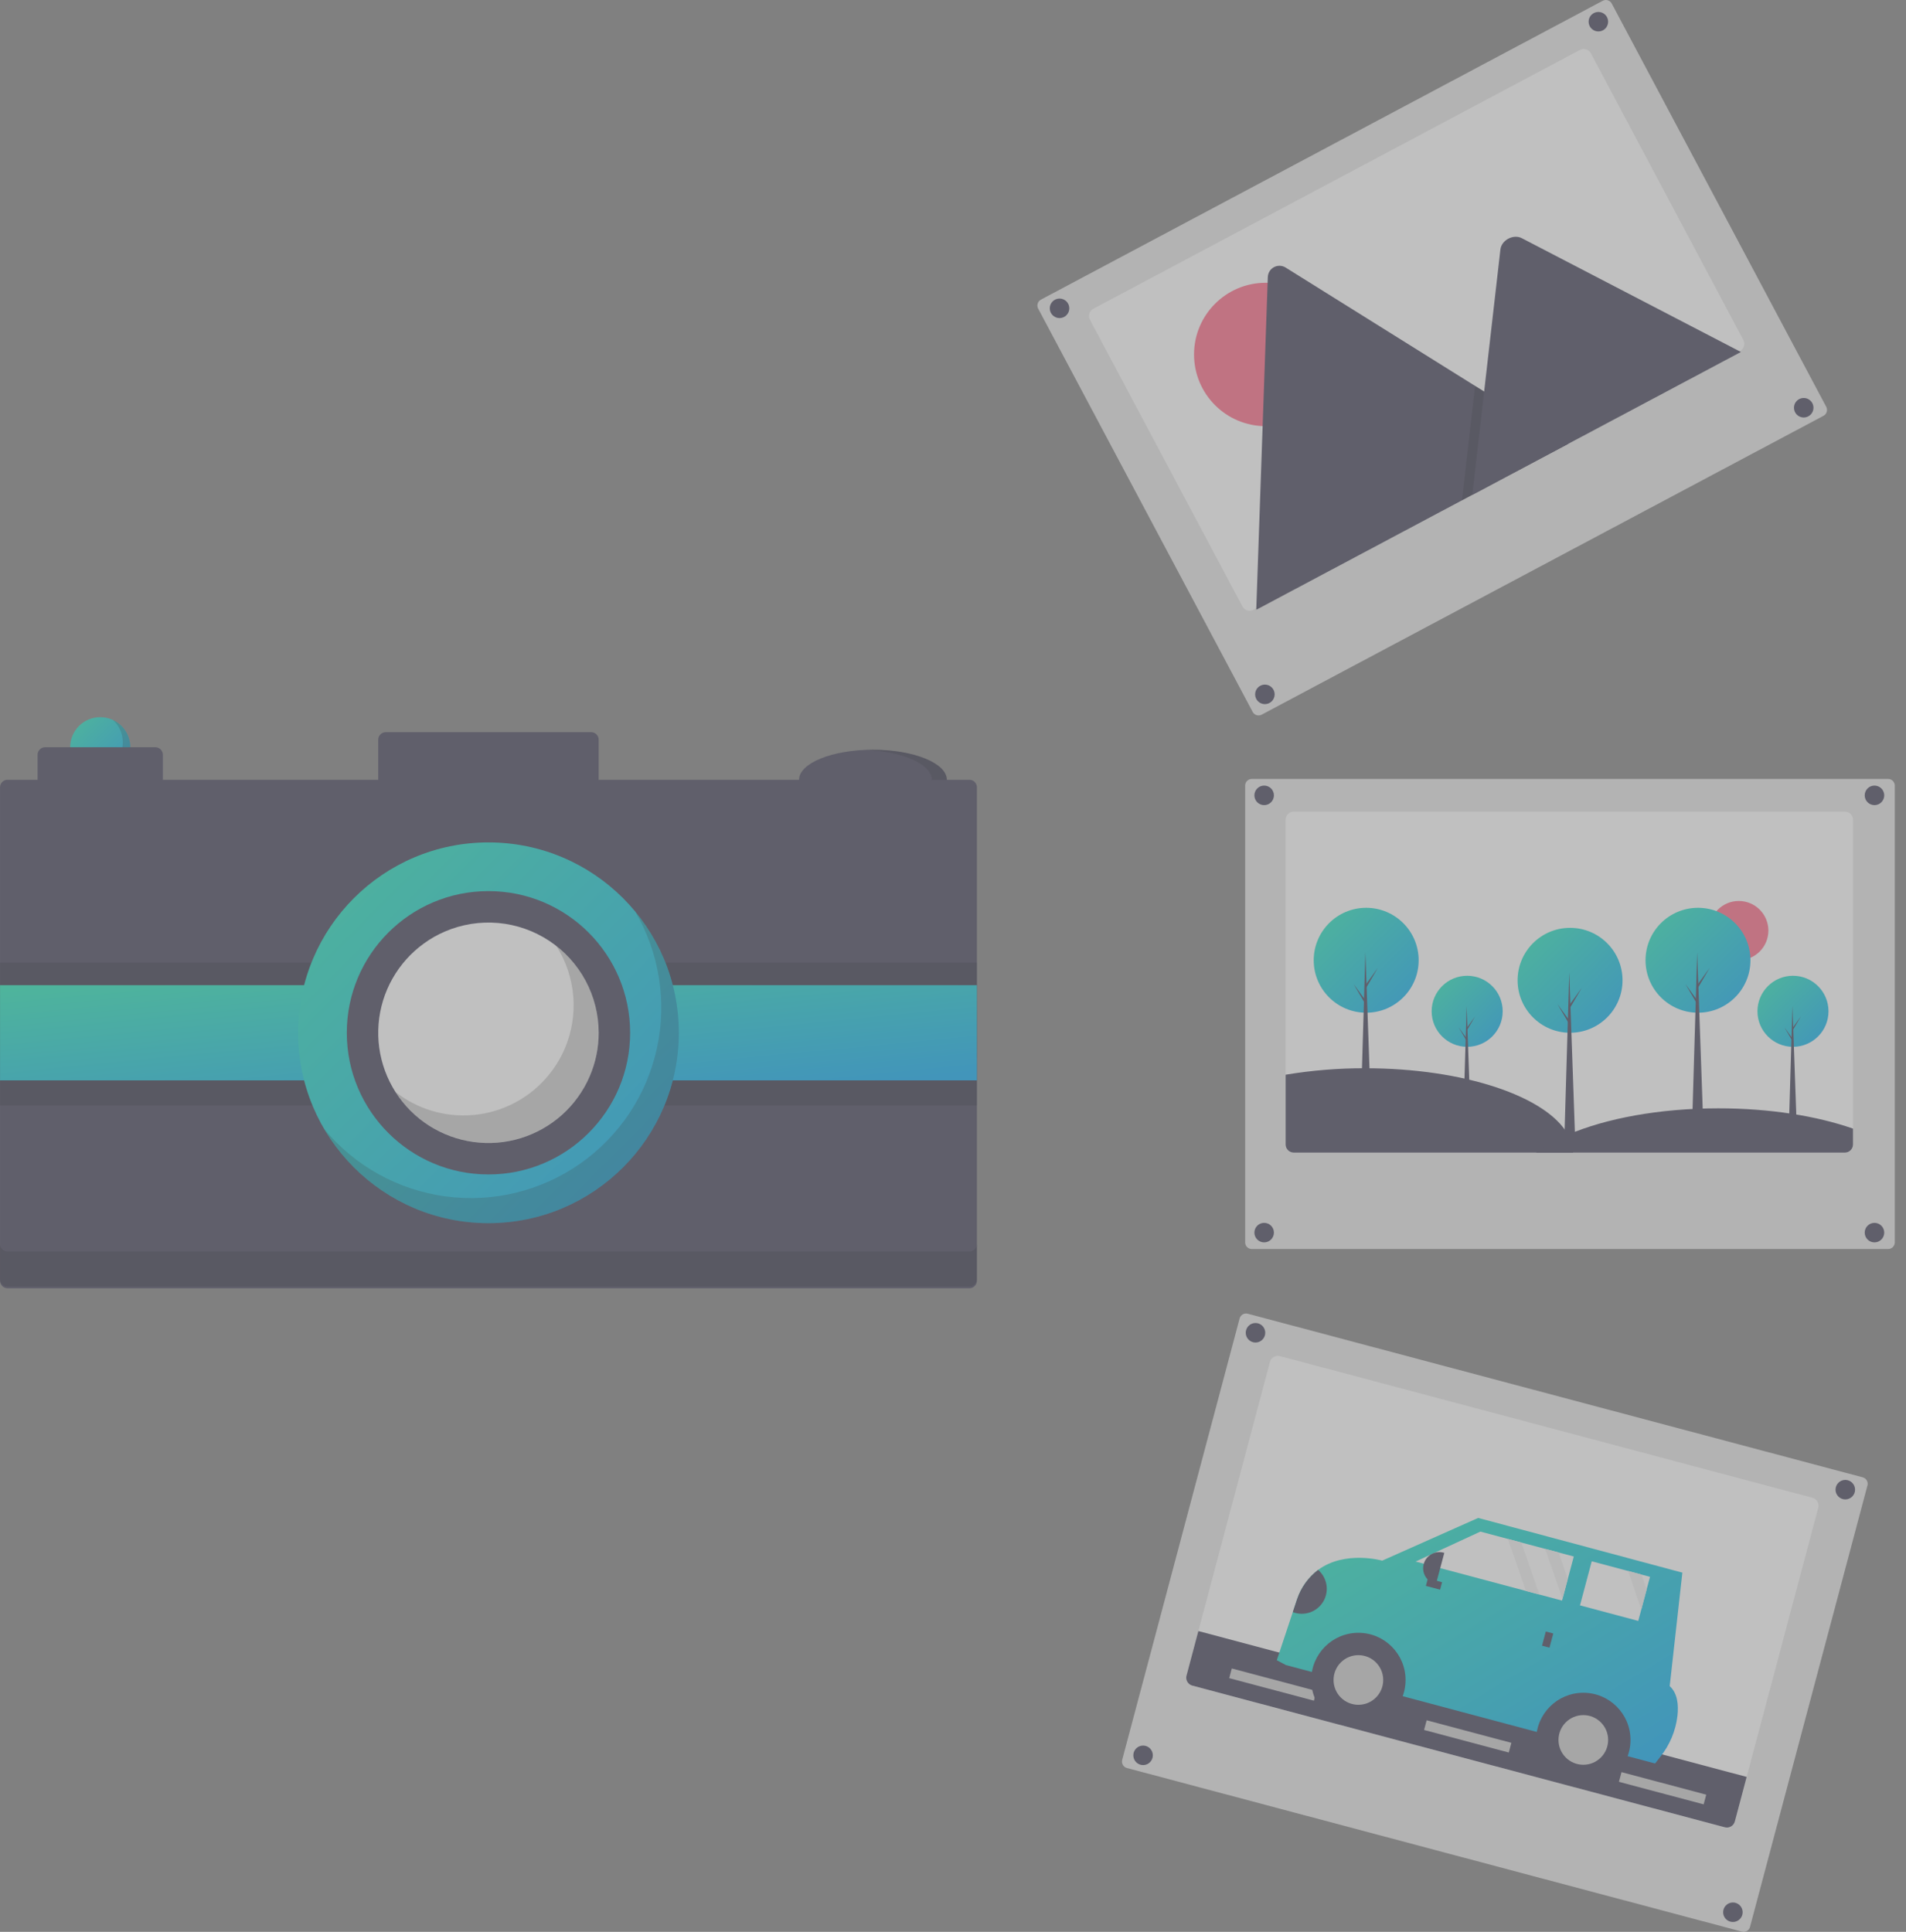 <svg width="148" height="150" viewBox="0 0 148 150" fill="none" xmlns="http://www.w3.org/2000/svg">
<rect x="0" y="0" width="148" height="150" fill="#808080" stroke="none"/>
<g opacity="0.5">
<path d="M97.201 60.482C97.064 60.483 96.933 60.537 96.836 60.634C96.739 60.731 96.685 60.862 96.685 60.999V96.467C96.685 96.604 96.739 96.735 96.836 96.832C96.933 96.929 97.064 96.983 97.201 96.983H146.613C146.75 96.983 146.882 96.929 146.978 96.832C147.075 96.735 147.13 96.604 147.13 96.467V60.999C147.13 60.862 147.075 60.731 146.978 60.634C146.882 60.537 146.75 60.483 146.613 60.482H97.201Z" fill="#E6E6E6"/>
<path d="M143.884 63.654V88.861C143.884 89.029 143.818 89.19 143.699 89.309C143.58 89.428 143.418 89.495 143.25 89.495H100.462C100.432 89.495 100.402 89.493 100.373 89.487C100.222 89.466 100.084 89.391 99.984 89.275C99.883 89.16 99.828 89.013 99.828 88.861V63.654C99.828 63.486 99.895 63.325 100.014 63.206C100.133 63.087 100.294 63.02 100.462 63.02H143.25C143.418 63.02 143.58 63.087 143.699 63.206C143.818 63.325 143.884 63.486 143.884 63.654Z" fill="white"/>
<path d="M135.015 74.555C136.285 74.555 137.314 73.526 137.314 72.257C137.314 70.987 136.285 69.958 135.015 69.958C133.746 69.958 132.717 70.987 132.717 72.257C132.717 73.526 133.746 74.555 135.015 74.555Z" fill="#FF6584"/>
<path d="M98.161 62.515C98.58 62.515 98.919 62.175 98.919 61.757C98.919 61.338 98.58 60.999 98.161 60.999C97.743 60.999 97.403 61.338 97.403 61.757C97.403 62.175 97.743 62.515 98.161 62.515Z" fill="#3F3D56"/>
<path d="M145.552 62.515C145.971 62.515 146.31 62.175 146.31 61.757C146.31 61.338 145.971 60.999 145.552 60.999C145.134 60.999 144.794 61.338 144.794 61.757C144.794 62.175 145.134 62.515 145.552 62.515Z" fill="#3F3D56"/>
<path d="M98.161 96.467C98.58 96.467 98.919 96.127 98.919 95.709C98.919 95.29 98.58 94.951 98.161 94.951C97.743 94.951 97.403 95.29 97.403 95.709C97.403 96.127 97.743 96.467 98.161 96.467Z" fill="#3F3D56"/>
<path d="M145.552 96.467C145.971 96.467 146.31 96.127 146.31 95.709C146.31 95.29 145.971 94.951 145.552 94.951C145.134 94.951 144.794 95.29 144.794 95.709C144.794 96.127 145.134 96.467 145.552 96.467Z" fill="#3F3D56"/>
<path d="M113.925 81.281C115.449 81.281 116.683 80.046 116.683 78.523C116.683 77 115.449 75.765 113.925 75.765C112.402 75.765 111.167 77 111.167 78.523C111.167 80.046 112.402 81.281 113.925 81.281Z" fill="url(#paint0_linear)"/>
<path d="M114.191 86.83H113.626L113.884 78.107L114.191 86.83Z" fill="#3F3D56"/>
<path d="M113.934 79.76L114.54 78.921L113.926 79.968L113.859 79.852L113.934 79.76Z" fill="#3F3D56"/>
<path d="M113.867 80.608L113.261 79.769L113.876 80.815L113.942 80.699L113.867 80.608Z" fill="#3F3D56"/>
<path d="M139.224 81.281C140.747 81.281 141.982 80.046 141.982 78.523C141.982 77 140.747 75.765 139.224 75.765C137.701 75.765 136.466 77 136.466 78.523C136.466 80.046 137.701 81.281 139.224 81.281Z" fill="url(#paint1_linear)"/>
<path d="M139.49 86.83H138.925L139.183 78.107L139.49 86.83Z" fill="#3F3D56"/>
<path d="M139.232 79.76L139.839 78.921L139.224 79.968L139.158 79.852L139.232 79.76Z" fill="#3F3D56"/>
<path d="M139.166 80.608L138.56 79.769L139.174 80.815L139.241 80.699L139.166 80.608Z" fill="#3F3D56"/>
<path d="M121.915 80.19C124.164 80.19 125.988 78.367 125.988 76.117C125.988 73.867 124.164 72.044 121.915 72.044C119.665 72.044 117.841 73.867 117.841 76.117C117.841 78.367 119.665 80.19 121.915 80.19Z" fill="url(#paint2_linear)"/>
<path d="M122.307 88.386H121.473L121.853 75.503L122.307 88.386Z" fill="#3F3D56"/>
<path d="M121.927 77.945L122.823 76.706L121.915 78.252L121.816 78.08L121.927 77.945Z" fill="#3F3D56"/>
<path d="M121.829 79.196L120.933 77.957L121.841 79.503L121.939 79.331L121.829 79.196Z" fill="#3F3D56"/>
<path d="M131.848 78.634C134.098 78.634 135.921 76.811 135.921 74.561C135.921 72.311 134.098 70.488 131.848 70.488C129.599 70.488 127.775 72.311 127.775 74.561C127.775 76.811 129.599 78.634 131.848 78.634Z" fill="url(#paint3_linear)"/>
<path d="M132.24 86.83H131.406L131.786 73.948L132.24 86.83Z" fill="#3F3D56"/>
<path d="M131.86 76.389L132.756 75.15L131.848 76.696L131.75 76.524L131.86 76.389Z" fill="#3F3D56"/>
<path d="M131.762 77.64L130.867 76.401L131.775 77.947L131.873 77.775L131.762 77.64Z" fill="#3F3D56"/>
<path d="M106.083 78.634C108.333 78.634 110.157 76.811 110.157 74.561C110.157 72.311 108.333 70.488 106.083 70.488C103.834 70.488 102.01 72.311 102.01 74.561C102.01 76.811 103.834 78.634 106.083 78.634Z" fill="url(#paint4_linear)"/>
<path d="M106.476 86.83H105.642L106.023 73.948L106.476 86.83Z" fill="#3F3D56"/>
<path d="M106.096 76.389L106.991 75.15L106.084 76.696L105.985 76.524L106.096 76.389Z" fill="#3F3D56"/>
<path d="M105.998 77.64L105.102 76.401L106.01 77.947L106.108 77.775L105.998 77.64Z" fill="#3F3D56"/>
<path d="M122.142 89.495H100.462C100.432 89.495 100.402 89.493 100.373 89.487C100.222 89.466 100.084 89.391 99.984 89.275C99.883 89.16 99.828 89.013 99.828 88.861V83.448C101.868 83.108 103.933 82.94 106.001 82.946C113.697 82.946 120.135 85.152 121.749 88.104C121.993 88.528 122.128 89.006 122.142 89.495Z" fill="#3F3D56"/>
<path d="M143.884 87.633V88.861C143.884 89.029 143.818 89.19 143.699 89.309C143.58 89.428 143.418 89.495 143.25 89.495H119.264C120.035 88.936 120.869 88.469 121.749 88.104C124.688 86.844 128.833 86.058 133.425 86.058C137.416 86.058 141.066 86.649 143.884 87.633Z" fill="#3F3D56"/>
<path d="M124.693 0C124.609 0 124.526 0.021 124.451 0.061L80.827 23.266C80.706 23.33 80.616 23.44 80.576 23.571C80.536 23.702 80.549 23.843 80.614 23.965L97.27 55.278C97.334 55.399 97.444 55.489 97.575 55.529C97.706 55.569 97.848 55.556 97.969 55.491L141.593 32.286C141.714 32.222 141.804 32.112 141.844 31.981C141.884 31.85 141.871 31.709 141.806 31.587L125.15 0.274C125.118 0.214 125.075 0.161 125.023 0.118C124.97 0.075 124.91 0.042 124.845 0.023C124.796 0.008 124.745 5.49612e-05 124.693 0Z" fill="#E6E6E6"/>
<path d="M123.532 4.143L135.369 26.396C135.408 26.469 135.432 26.55 135.44 26.633C135.448 26.716 135.44 26.799 135.416 26.879C135.391 26.959 135.352 27.033 135.299 27.097C135.246 27.162 135.18 27.215 135.107 27.254L97.331 47.348C97.304 47.362 97.276 47.374 97.248 47.384C97.104 47.436 96.947 47.434 96.805 47.379C96.662 47.325 96.544 47.22 96.473 47.086L84.636 24.833C84.597 24.759 84.573 24.679 84.564 24.596C84.556 24.513 84.565 24.429 84.589 24.349C84.614 24.27 84.653 24.195 84.706 24.131C84.759 24.067 84.825 24.014 84.898 23.974L122.674 3.881C122.747 3.841 122.828 3.817 122.911 3.809C122.994 3.801 123.078 3.809 123.157 3.834C123.237 3.858 123.311 3.898 123.375 3.951C123.44 4.004 123.493 4.069 123.532 4.143Z" fill="white"/>
<path d="M98.284 33.09C101.359 33.09 103.851 30.598 103.851 27.523C103.851 24.449 101.359 21.956 98.284 21.956C95.209 21.956 92.717 24.449 92.717 27.523C92.717 30.598 95.209 33.09 98.284 33.09Z" fill="#FF6584"/>
<path d="M121.754 34.471L97.642 47.297C97.612 47.313 97.581 47.327 97.548 47.338L98.445 21.519C98.449 21.358 98.496 21.203 98.58 21.066C98.664 20.93 98.783 20.819 98.924 20.744C99.066 20.668 99.224 20.632 99.384 20.638C99.544 20.645 99.7 20.693 99.835 20.779L114.539 29.964L115.244 30.403L121.754 34.471Z" fill="#3F3D56"/>
<path opacity="0.2" d="M121.754 34.471L113.521 38.85L114.44 30.83L114.506 30.253L114.539 29.964L115.243 30.403L121.754 34.471Z" fill="black"/>
<path d="M135.18 27.33L114.325 38.423L115.244 30.403L115.309 29.826L116.506 19.375C116.585 18.69 117.399 18.217 118.038 18.439C118.081 18.454 118.123 18.472 118.164 18.493L135.18 27.33Z" fill="#3F3D56"/>
<path d="M82.273 24.698C82.692 24.698 83.031 24.359 83.031 23.94C83.031 23.522 82.692 23.182 82.273 23.182C81.854 23.182 81.515 23.522 81.515 23.94C81.515 24.359 81.854 24.698 82.273 24.698Z" fill="#3F3D56"/>
<path d="M124.113 2.442C124.532 2.442 124.871 2.103 124.871 1.684C124.871 1.266 124.532 0.927 124.113 0.927C123.695 0.927 123.355 1.266 123.355 1.684C123.355 2.103 123.695 2.442 124.113 2.442Z" fill="#3F3D56"/>
<path d="M98.218 54.673C98.636 54.673 98.976 54.334 98.976 53.915C98.976 53.497 98.636 53.157 98.218 53.157C97.799 53.157 97.46 53.497 97.46 53.915C97.46 54.334 97.799 54.673 98.218 54.673Z" fill="#3F3D56"/>
<path d="M140.058 32.417C140.476 32.417 140.816 32.078 140.816 31.659C140.816 31.241 140.476 30.901 140.058 30.901C139.639 30.901 139.3 31.241 139.3 31.659C139.3 32.078 139.639 32.417 140.058 32.417Z" fill="#3F3D56"/>
<path d="M135.256 149.983C135.389 150.018 135.53 149.999 135.648 149.93C135.767 149.861 135.853 149.749 135.888 149.616L145.006 115.341C145.042 115.208 145.023 115.067 144.954 114.949C144.885 114.83 144.772 114.744 144.64 114.709L96.888 102.006C96.756 101.971 96.615 101.99 96.496 102.058C96.378 102.127 96.291 102.24 96.256 102.372L87.138 136.648C87.121 136.714 87.117 136.782 87.126 136.849C87.135 136.916 87.157 136.981 87.191 137.04C87.225 137.099 87.27 137.15 87.324 137.191C87.378 137.232 87.439 137.263 87.505 137.28L135.256 149.983Z" fill="#E6E6E6"/>
<path d="M141.187 117.073L134.708 141.432C134.664 141.594 134.558 141.733 134.413 141.817C134.267 141.901 134.094 141.925 133.932 141.881L92.582 130.882C92.553 130.874 92.524 130.864 92.497 130.851C92.357 130.792 92.243 130.684 92.175 130.547C92.108 130.41 92.093 130.253 92.132 130.106L98.612 105.747C98.655 105.584 98.761 105.446 98.907 105.361C99.052 105.277 99.225 105.254 99.388 105.297L140.738 116.297C140.9 116.34 141.039 116.446 141.123 116.592C141.207 116.737 141.231 116.91 141.187 117.073Z" fill="white"/>
<path d="M135.628 137.971L134.708 141.432C134.664 141.594 134.558 141.733 134.413 141.817C134.267 141.901 134.094 141.924 133.932 141.881L92.582 130.881C92.553 130.874 92.524 130.864 92.497 130.851C92.357 130.792 92.243 130.683 92.175 130.547C92.108 130.41 92.093 130.253 92.132 130.106L93.052 126.646L135.628 137.971Z" fill="#3F3D56"/>
<path d="M117.357 135.325L110.779 133.575L110.579 134.327L117.157 136.077L117.357 135.325Z" fill="#CCCCCC"/>
<path d="M102.227 131.3L95.648 129.55L95.448 130.302L102.027 132.052L102.227 131.3Z" fill="#CCCCCC"/>
<path d="M132.488 139.35L125.909 137.6L125.709 138.352L132.288 140.102L132.488 139.35Z" fill="#CCCCCC"/>
<path d="M97.488 104.242C97.907 104.242 98.246 103.903 98.246 103.484C98.246 103.066 97.907 102.727 97.488 102.727C97.07 102.727 96.731 103.066 96.731 103.484C96.731 103.903 97.07 104.242 97.488 104.242Z" fill="#3F3D56"/>
<path d="M143.287 116.425C143.705 116.425 144.045 116.086 144.045 115.668C144.045 115.249 143.705 114.91 143.287 114.91C142.868 114.91 142.529 115.249 142.529 115.668C142.529 116.086 142.868 116.425 143.287 116.425Z" fill="#3F3D56"/>
<path d="M88.76 137.053C89.179 137.053 89.518 136.714 89.518 136.295C89.518 135.877 89.179 135.537 88.76 135.537C88.342 135.537 88.002 135.877 88.002 136.295C88.002 136.714 88.342 137.053 88.76 137.053Z" fill="#3F3D56"/>
<path d="M134.559 149.236C134.977 149.236 135.316 148.897 135.316 148.478C135.316 148.06 134.977 147.72 134.559 147.72C134.14 147.72 133.801 148.06 133.801 148.478C133.801 148.897 134.14 149.236 134.559 149.236Z" fill="#3F3D56"/>
<path d="M125.46 136.393L129.115 137.367L129.27 136.787L125.614 135.813L125.46 136.393Z" fill="#3F3D56"/>
<path d="M99.144 128.911L99.852 129.286L128.517 136.928L128.934 136.396C129.658 135.485 130.114 134.391 130.252 133.236C130.349 132.373 130.259 131.467 129.652 130.922L130.634 122.11L114.78 117.862L107.327 121.179C107.327 121.179 104.446 120.357 102.352 121.896C101.591 122.473 101.022 123.266 100.718 124.172L100.385 125.174L99.144 128.911Z" fill="url(#paint5_linear)"/>
<path d="M105.478 134.107C107.501 134.107 109.141 132.467 109.141 130.444C109.141 128.421 107.501 126.781 105.478 126.781C103.455 126.781 101.815 128.421 101.815 130.444C101.815 132.467 103.455 134.107 105.478 134.107Z" fill="#3F3D56"/>
<path d="M105.478 132.372C106.543 132.372 107.406 131.509 107.406 130.444C107.406 129.379 106.543 128.516 105.478 128.516C104.414 128.516 103.55 129.379 103.55 130.444C103.55 131.509 104.414 132.372 105.478 132.372Z" fill="#CCCCCC"/>
<path d="M122.945 138.764C124.968 138.764 126.608 137.123 126.608 135.1C126.608 133.077 124.968 131.437 122.945 131.437C120.921 131.437 119.281 133.077 119.281 135.1C119.281 137.123 120.921 138.764 122.945 138.764Z" fill="#3F3D56"/>
<path d="M122.944 137.028C124.009 137.028 124.872 136.165 124.872 135.1C124.872 134.036 124.009 133.172 122.944 133.172C121.879 133.172 121.016 134.036 121.016 135.1C121.016 136.165 121.879 137.028 122.944 137.028Z" fill="#CCCCCC"/>
<path d="M109.919 121.249L118.482 123.531L119.527 123.809L121.292 124.28L121.326 124.151L121.74 122.599L122.205 120.857L121.031 120.544L119.986 120.265L118.134 119.771L117.089 119.493L114.951 118.923L109.919 121.249Z" fill="white"/>
<path d="M122.685 124.652L127.21 125.858L127.447 124.97L127.86 123.418L128.123 122.435L127.461 122.259L126.415 121.979L123.597 121.228L122.685 124.652Z" fill="white"/>
<path d="M119.737 127.782L120.317 127.937L120.611 126.835L120.031 126.68L119.737 127.782Z" fill="#3F3D56"/>
<path d="M111.822 123.434L111.977 122.854L110.874 122.56L110.719 123.14L111.822 123.434Z" fill="#3F3D56"/>
<path d="M111.502 123.001L111.439 122.984C111.117 122.898 110.843 122.688 110.676 122.4C110.509 122.112 110.463 121.769 110.549 121.448C110.635 121.126 110.845 120.852 111.133 120.685C111.421 120.518 111.764 120.472 112.085 120.558L112.149 120.575L111.502 123.001Z" fill="#3F3D56"/>
<path d="M100.385 125.174C100.811 125.338 101.282 125.347 101.714 125.199C102.146 125.05 102.511 124.754 102.747 124.362C102.982 123.971 103.071 123.509 102.999 123.058C102.927 122.606 102.698 122.195 102.352 121.896C101.591 122.474 101.022 123.266 100.718 124.172L100.385 125.174Z" fill="#3F3D56"/>
<path d="M119.985 120.265L121.326 124.151L121.74 122.599L121.031 120.544L119.985 120.265Z" fill="#F2F2F2"/>
<path d="M126.416 121.979L127.448 124.97L127.86 123.418L127.461 122.259L126.416 121.979Z" fill="#F2F2F2"/>
<path d="M117.089 119.493L118.482 123.531L119.527 123.809L118.134 119.771L117.089 119.493Z" fill="#F2F2F2"/>
<path d="M7.783 60.353C9.072 60.353 10.117 59.308 10.117 58.019C10.117 56.73 9.072 55.685 7.783 55.685C6.494 55.685 5.449 56.73 5.449 58.019C5.449 59.308 6.494 60.353 7.783 60.353Z" fill="url(#paint6_linear)"/>
<path opacity="0.2" d="M8.768 55.906C9.182 56.281 9.448 56.792 9.517 57.346C9.586 57.9 9.453 58.46 9.144 58.925C8.835 59.39 8.369 59.728 7.831 59.878C7.294 60.029 6.72 59.981 6.214 59.744C6.463 59.971 6.757 60.141 7.077 60.242C7.398 60.344 7.736 60.376 8.07 60.335C8.403 60.294 8.724 60.181 9.01 60.005C9.296 59.828 9.54 59.592 9.726 59.312C9.913 59.032 10.036 58.716 10.088 58.384C10.141 58.052 10.121 57.712 10.03 57.389C9.939 57.066 9.779 56.766 9.561 56.51C9.343 56.254 9.073 56.048 8.768 55.906Z" fill="black"/>
<path d="M67.783 62.882C70.952 62.882 73.521 61.837 73.521 60.548C73.521 59.259 70.952 58.214 67.783 58.214C64.615 58.214 62.046 59.259 62.046 60.548C62.046 61.837 64.615 62.882 67.783 62.882Z" fill="#3F3D56"/>
<path opacity="0.2" d="M67.784 58.214C67.587 58.214 67.392 58.218 67.2 58.226C70.095 58.345 72.354 59.339 72.354 60.548C72.354 61.757 70.095 62.751 67.2 62.87C67.392 62.878 67.587 62.882 67.784 62.882C70.952 62.882 73.521 61.837 73.521 60.548C73.521 59.259 70.952 58.214 67.784 58.214Z" fill="black"/>
<path d="M75.271 60.548H46.486V57.436C46.486 57.281 46.425 57.133 46.316 57.023C46.206 56.914 46.058 56.852 45.903 56.852H29.955C29.8 56.852 29.651 56.914 29.542 57.023C29.433 57.133 29.371 57.281 29.371 57.436V60.548H12.645V58.603C12.645 58.448 12.583 58.3 12.474 58.19C12.365 58.081 12.216 58.02 12.061 58.02H3.504C3.349 58.02 3.201 58.081 3.091 58.19C2.982 58.3 2.92 58.448 2.92 58.603V60.548H0.586C0.51 60.548 0.434 60.563 0.363 60.592C0.292 60.621 0.228 60.664 0.174 60.718C0.119 60.773 0.076 60.837 0.047 60.908C0.018 60.979 0.003 61.055 0.003 61.131V99.446C0.003 99.523 0.018 99.599 0.047 99.67C0.076 99.74 0.119 99.805 0.174 99.859C0.228 99.913 0.292 99.956 0.363 99.986C0.434 100.015 0.51 100.03 0.586 100.03H75.271C75.348 100.03 75.424 100.015 75.495 99.986C75.565 99.956 75.63 99.913 75.684 99.859C75.738 99.805 75.781 99.74 75.811 99.67C75.84 99.599 75.855 99.523 75.855 99.446V61.131C75.855 61.055 75.84 60.979 75.811 60.908C75.781 60.837 75.738 60.773 75.684 60.718C75.63 60.664 75.565 60.621 75.495 60.592C75.424 60.563 75.348 60.548 75.271 60.548Z" fill="#3F3D56"/>
<path opacity="0.2" d="M75.268 97.172H0.583C0.507 97.172 0.431 97.157 0.36 97.128C0.289 97.099 0.225 97.056 0.171 97.001C0.116 96.947 0.073 96.883 0.044 96.812C0.015 96.741 -0 96.665 5.20039e-07 96.589V99.311C-0 99.388 0.015 99.464 0.044 99.535C0.073 99.606 0.116 99.67 0.171 99.724C0.225 99.778 0.289 99.822 0.36 99.851C0.431 99.88 0.507 99.895 0.583 99.895H75.268C75.345 99.895 75.421 99.88 75.492 99.851C75.562 99.822 75.627 99.778 75.681 99.724C75.735 99.67 75.778 99.606 75.808 99.535C75.837 99.464 75.852 99.388 75.852 99.311V96.589C75.852 96.665 75.837 96.741 75.808 96.812C75.778 96.883 75.735 96.947 75.681 97.001C75.627 97.056 75.562 97.099 75.492 97.128C75.421 97.157 75.345 97.172 75.268 97.172Z" fill="black"/>
<path opacity="0.2" d="M75.855 78.441H0.003V85.832H75.855V78.441Z" fill="black"/>
<path opacity="0.2" d="M75.855 74.746H0.003V82.136H75.855V74.746Z" fill="black"/>
<path d="M75.855 76.496H0.003V83.887H75.855V76.496Z" fill="url(#paint7_linear)"/>
<path d="M37.929 94.973C46.092 94.973 52.71 88.355 52.71 80.192C52.71 72.028 46.092 65.41 37.929 65.41C29.765 65.41 23.148 72.028 23.148 80.192C23.148 88.355 29.765 94.973 37.929 94.973Z" fill="url(#paint8_linear)"/>
<path opacity="0.2" d="M49.315 70.766C51.195 73.969 51.8 77.763 51.01 81.393C50.219 85.023 48.091 88.221 45.048 90.353C42.006 92.484 38.273 93.392 34.592 92.895C30.91 92.399 27.551 90.534 25.182 87.672C26.215 89.433 27.602 90.96 29.254 92.158C30.907 93.356 32.789 94.199 34.784 94.634C36.778 95.068 38.841 95.085 40.842 94.683C42.843 94.281 44.739 93.468 46.411 92.297C48.082 91.126 49.493 89.621 50.555 87.878C51.616 86.135 52.305 84.19 52.578 82.167C52.851 80.145 52.702 78.087 52.14 76.125C51.578 74.162 50.617 72.338 49.315 70.766Z" fill="black"/>
<path d="M37.929 91.192C44.005 91.192 48.929 86.267 48.929 80.192C48.929 74.116 44.005 69.191 37.929 69.191C31.854 69.191 26.929 74.116 26.929 80.192C26.929 86.267 31.854 91.192 37.929 91.192Z" fill="#3F3D56"/>
<path d="M46.487 80.192C46.488 81.353 46.252 82.503 45.792 83.57C45.546 84.145 45.236 84.691 44.868 85.198C44.144 86.204 43.209 87.04 42.129 87.648C41.049 88.257 39.85 88.624 38.614 88.724C37.378 88.823 36.136 88.653 34.972 88.225C33.809 87.797 32.752 87.122 31.875 86.245C30.999 85.368 30.323 84.312 29.895 83.148C29.467 81.985 29.297 80.742 29.397 79.507C29.496 78.271 29.863 77.072 30.472 75.992C31.081 74.912 31.917 73.977 32.923 73.252C33.429 72.884 33.975 72.575 34.551 72.328C35.852 71.769 37.273 71.542 38.684 71.667C40.095 71.792 41.453 72.266 42.636 73.045C43.819 73.825 44.791 74.886 45.463 76.133C46.135 77.38 46.486 78.775 46.487 80.192Z" fill="white"/>
<path opacity="0.2" d="M46.396 78.945C46.077 76.769 44.931 74.8 43.197 73.448C43.948 74.624 44.4 75.967 44.514 77.358C44.627 78.75 44.399 80.148 43.848 81.43C43.602 82.006 43.292 82.552 42.924 83.058C42.251 83.993 41.396 84.781 40.41 85.377C39.425 85.972 38.329 86.363 37.189 86.525C36.049 86.687 34.888 86.617 33.776 86.319C32.663 86.022 31.623 85.502 30.716 84.793C31.466 85.971 32.494 86.947 33.709 87.636C34.924 88.326 36.289 88.707 37.685 88.747C39.081 88.787 40.466 88.484 41.718 87.866C42.971 87.247 44.052 86.331 44.869 85.198C45.237 84.691 45.546 84.145 45.793 83.57C46.418 82.114 46.627 80.513 46.396 78.945V78.945Z" fill="black"/>
</g>
<defs>
<linearGradient id="paint0_linear" x1="108.497" y1="78.436" x2="113.838" y2="83.777" gradientUnits="userSpaceOnUse">
<stop stop-color="#1DE9B6"/>
<stop offset="1" stop-color="#03A9F4"/>
</linearGradient>
<linearGradient id="paint1_linear" x1="133.796" y1="78.436" x2="139.137" y2="83.777" gradientUnits="userSpaceOnUse">
<stop stop-color="#1DE9B6"/>
<stop offset="1" stop-color="#03A9F4"/>
</linearGradient>
<linearGradient id="paint2_linear" x1="113.897" y1="75.988" x2="121.786" y2="83.876" gradientUnits="userSpaceOnUse">
<stop stop-color="#1DE9B6"/>
<stop offset="1" stop-color="#03A9F4"/>
</linearGradient>
<linearGradient id="paint3_linear" x1="123.831" y1="74.432" x2="131.719" y2="82.321" gradientUnits="userSpaceOnUse">
<stop stop-color="#1DE9B6"/>
<stop offset="1" stop-color="#03A9F4"/>
</linearGradient>
<linearGradient id="paint4_linear" x1="98.066" y1="74.432" x2="105.955" y2="82.321" gradientUnits="userSpaceOnUse">
<stop stop-color="#1DE9B6"/>
<stop offset="1" stop-color="#03A9F4"/>
</linearGradient>
<linearGradient id="paint5_linear" x1="83.897" y1="127.093" x2="100.256" y2="154.113" gradientUnits="userSpaceOnUse">
<stop stop-color="#1DE9B6"/>
<stop offset="1" stop-color="#03A9F4"/>
</linearGradient>
<linearGradient id="paint6_linear" x1="3.189" y1="57.946" x2="7.709" y2="62.466" gradientUnits="userSpaceOnUse">
<stop stop-color="#1DE9B6"/>
<stop offset="1" stop-color="#03A9F4"/>
</linearGradient>
<linearGradient id="paint7_linear" x1="-36.722" y1="80.075" x2="-35.341" y2="94.253" gradientUnits="userSpaceOnUse">
<stop stop-color="#1DE9B6"/>
<stop offset="1" stop-color="#03A9F4"/>
</linearGradient>
<linearGradient id="paint8_linear" x1="8.834" y1="79.724" x2="37.461" y2="108.35" gradientUnits="userSpaceOnUse">
<stop stop-color="#1DE9B6"/>
<stop offset="1" stop-color="#03A9F4"/>
</linearGradient>
</defs>
</svg>
